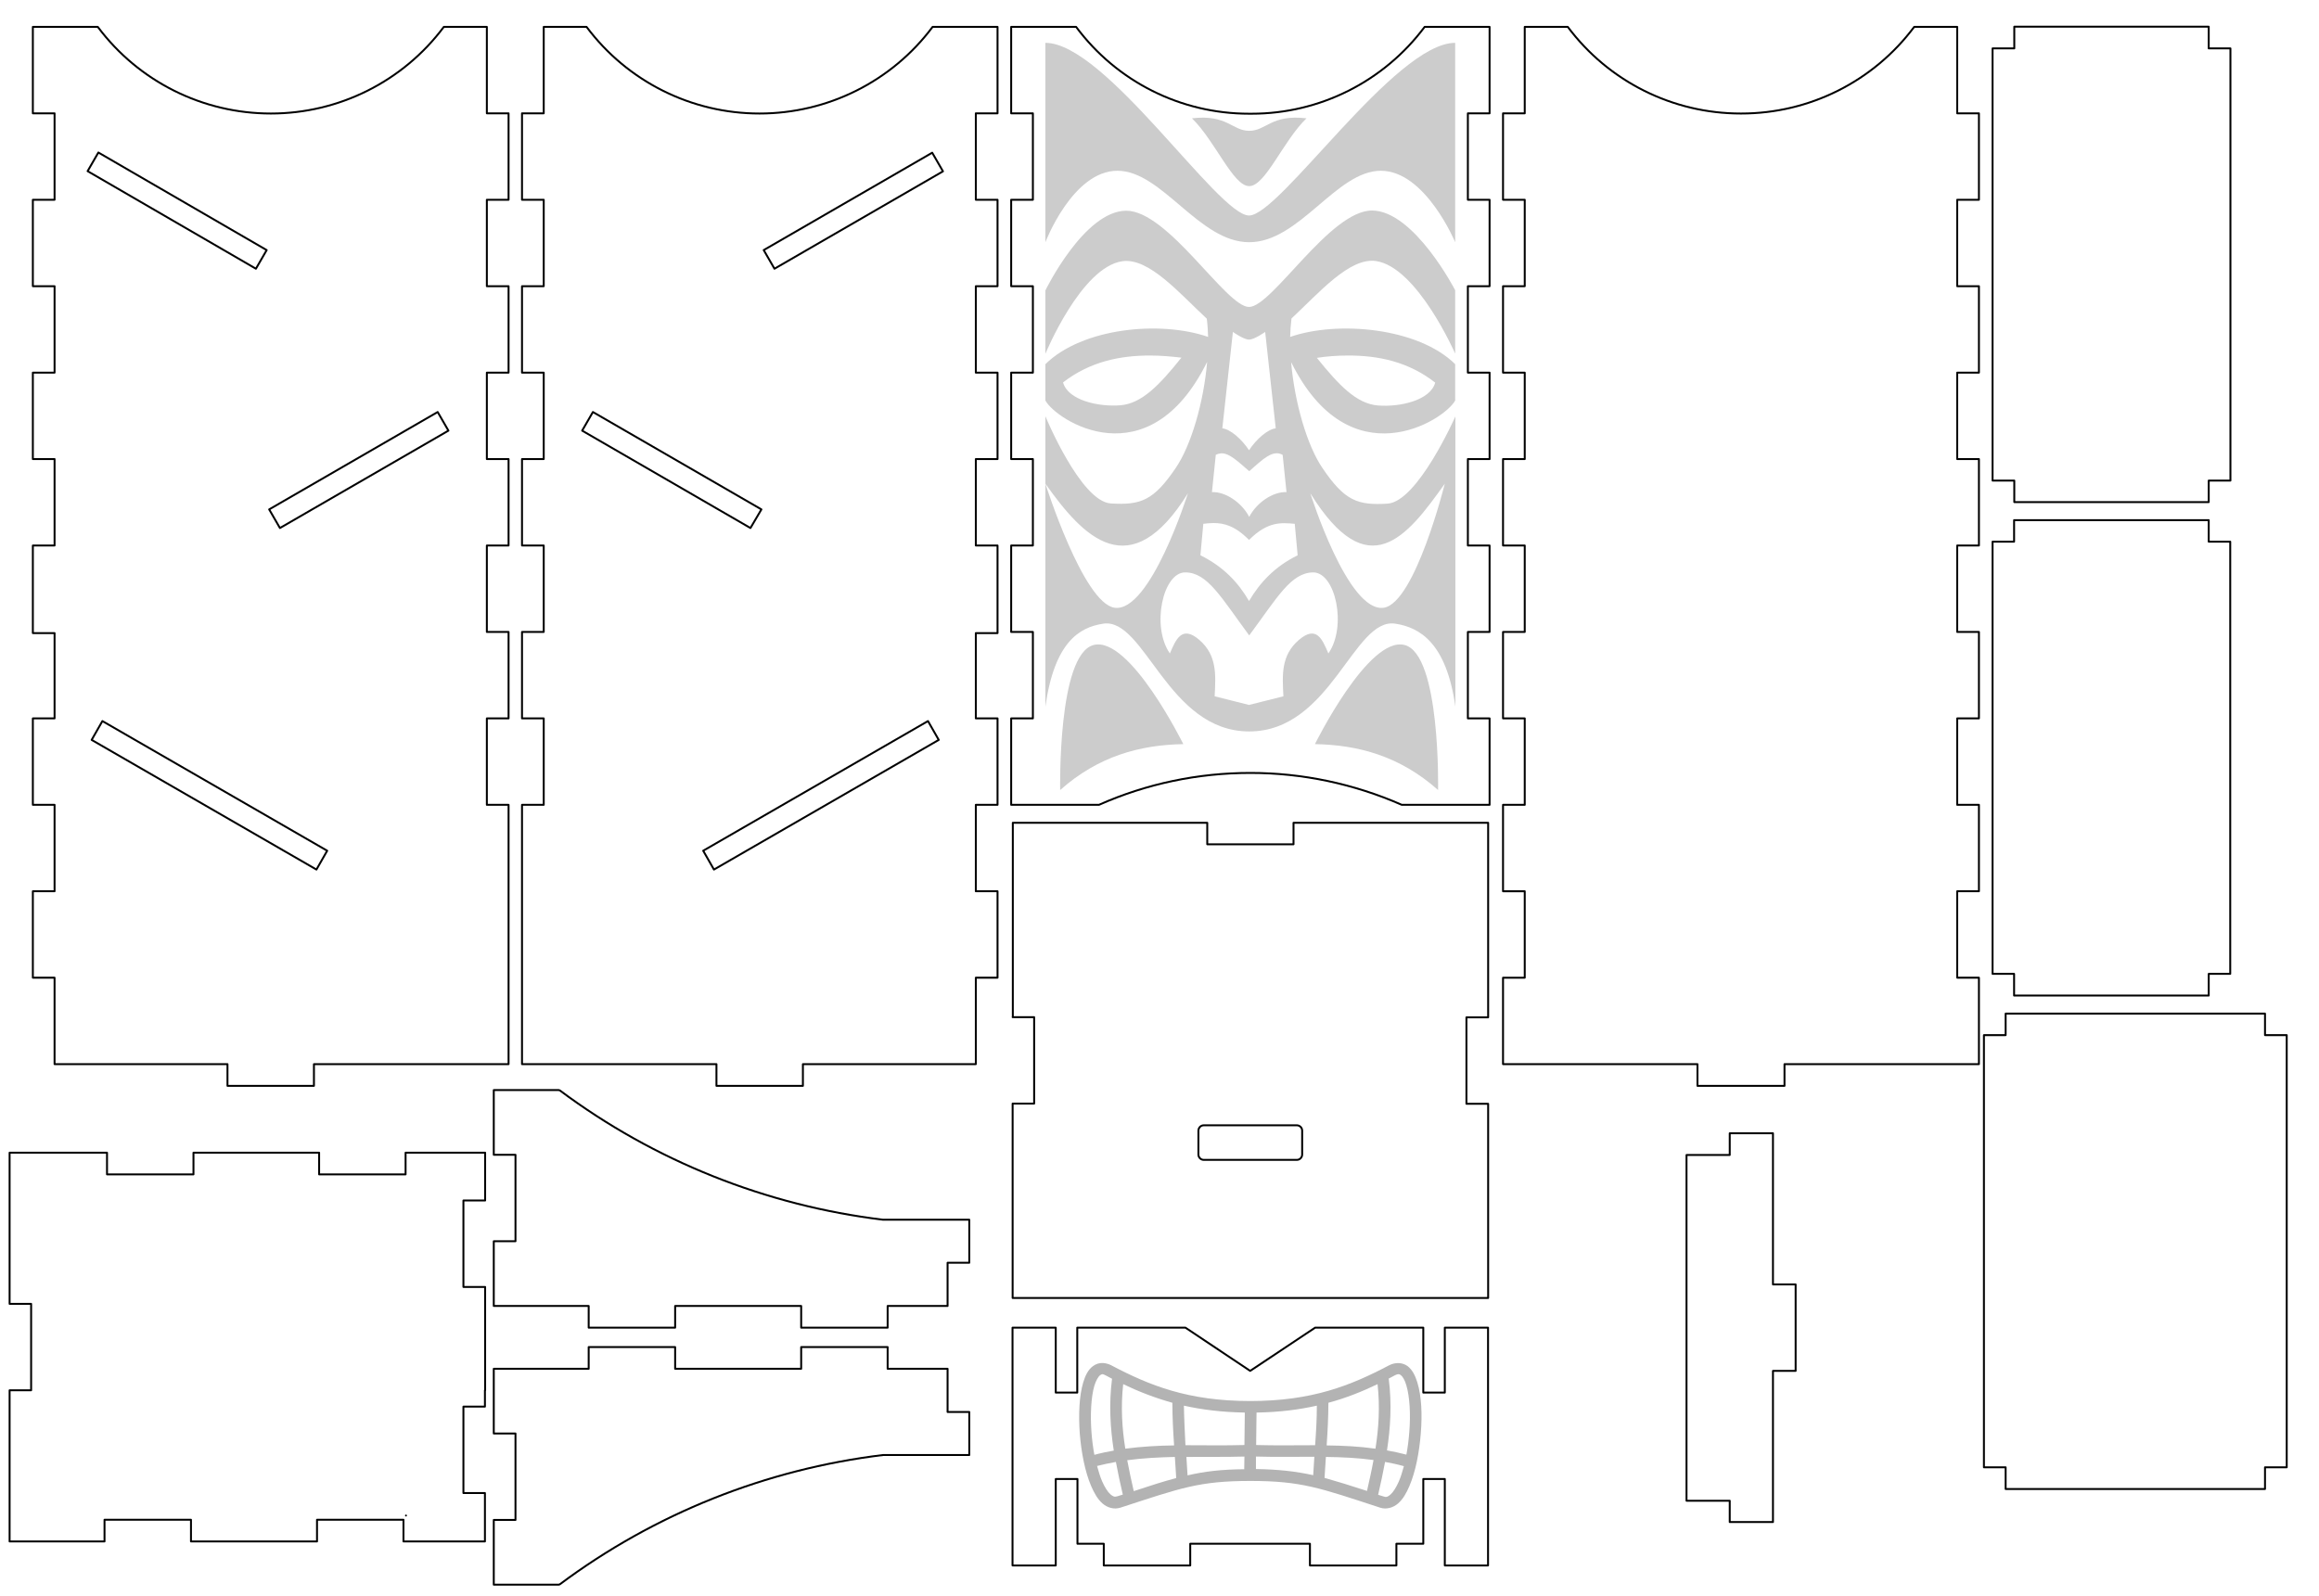 <?xml version="1.0" encoding="utf-8"?>
<!-- Generator: Adobe Illustrator 24.3.0, SVG Export Plug-In . SVG Version: 6.00 Build 0)  -->
<svg version="1.1"
	 id="svg4260" xmlns:cc="http://creativecommons.org/ns#" xmlns:dc="http://purl.org/dc/elements/1.1/" xmlns:inkscape="http://www.inkscape.org/namespaces/inkscape" xmlns:rdf="http://www.w3.org/1999/02/22-rdf-syntax-ns#" xmlns:sodipodi="http://sodipodi.sourceforge.net/DTD/sodipodi-0.dtd" xmlns:svg="http://www.w3.org/2000/svg"
	 xmlns="http://www.w3.org/2000/svg" xmlns:xlink="http://www.w3.org/1999/xlink" x="0px" y="0px" viewBox="0 0 1207 831"
	 style="enable-background:new 0 0 1207 831;" xml:space="preserve">
<style type="text/css">
	.st0{fill:none;stroke:#000000;stroke-linecap:round;stroke-linejoin:round;}
	.st1{fill:none;stroke:#000000;stroke-linecap:round;stroke-linejoin:round;stroke-miterlimit:10;}
	.st2{fill-rule:evenodd;clip-rule:evenodd;fill:#CCCCCC;}
	.st3{fill-rule:evenodd;clip-rule:evenodd;fill:#B3B3B3;}
</style>
<sodipodi:namedview  bordercolor="#666666" borderopacity="1.0" id="namedview4264" inkscape:current-layer="layer1" inkscape:cx="267.94492" inkscape:cy="287.70967" inkscape:document-units="mm" inkscape:pageopacity="0.0" inkscape:pageshadow="2" inkscape:window-height="716" inkscape:window-maximized="1" inkscape:window-width="1366" inkscape:window-x="-8" inkscape:window-y="-8" inkscape:zoom="0.43415836" pagecolor="#ffffff" showgrid="false">
	</sodipodi:namedview>
<path id="path16_3_" inkscape:connector-curvature="0" class="st0" d="M211.3,789L211.3,789"/>
<path class="st0" d="M459.6,635c-61-7.4-119-30.6-168.2-67.3l-0.6-0.2H257v33.7h11.3v45H257v33.7h49.4v11.3h45v-11.3H417l0,11.3h45
	v-11.3h31.2v-22.5h11.3V635H459.6z"/>
<path id="path24" inkscape:connector-curvature="0" class="st1" d="M485.4,14c-21.2,28.4-54.6,45.1-90.1,45.1l0,0
	c-35.4,0-68.8-16.7-90-45.1H283v45h-11.3v45H283v45h-11.3v45H283v45h-11.3v45H283v45h-11.3v45H283v45h-11.3v135h101.2v11.3h45V554
	h90v-45h11.3v-45h-11.3v-45h11.3v-45h-11.3v-44.4h11.3V284h-11.3v-45h11.3v-45h-11.3v-45h11.3v-45h-11.3V59h11.3V14H485.4L485.4,14z
	"/>
<path id="polygon26" class="st1" d="M390.6,274.9L303,224.2l5.6-9.7l87.7,50.7L390.6,274.9z"/>
<path id="polygon28" class="st1" d="M403.1,139.9l-5.6-9.7l87.7-50.7l5.6,9.7L403.1,139.9z"/>
<path id="polygon30" class="st1" d="M371.6,452.7l-5.6-9.8l117-67.5l5.6,9.8L371.6,452.7z"/>
<path id="polygon58" class="st1" d="M900.3,792.4h22.5v-78.7h11.8v-45h-11.8V590h-22.5v11.3h-22.5v180h22.5V792.4z"/>
<path id="polygon62" class="st1" d="M1032.6,763.9h11.3v11.3h135v-11.3h11.3v-225h-11.3v-11.2h-135v11.2h-11.3V763.9z"/>
<path id="polygon66" class="st1" d="M1037.1,250.2h11.3v11.2h101.2v-11.2h11.3v-225h-11.3V13.9h-101.2v11.3h-11.3V250.2z"/>
<path id="polygon70" class="st1" d="M1037.1,507h11.2v11.3h101.3V507h11.2V282h-11.2v-11.2h-101.3V282h-11.2V507z"/>
<path id="path24-7" inkscape:connector-curvature="0" class="st1" d="M50.9,14c21.2,28.4,54.6,45.1,90.1,45.1l0,0
	c35.4,0,68.8-16.7,90-45.1h22.4v45h11.3v45h-11.3v45h11.3v45h-11.3v45h11.3v45h-11.3v45h11.3v45h-11.3v45h11.3v135H163.4v11.3h-45
	V554h-90v-45H17.1v-45h11.3v-45H17.1v-45h11.3v-44.4H17.1V284h11.3v-45H17.1v-45h11.3v-45H17.1v-45h11.3V59H17.1V14H50.9L50.9,14z"
	/>
<path id="polygon26-4" class="st1" d="M145.7,274.9l87.7-50.7l-5.6-9.7l-87.7,50.7L145.7,274.9z"/>
<path id="polygon28-0" class="st1" d="M133.2,139.9l5.6-9.7L51.2,79.4l-5.6,9.7L133.2,139.9z"/>
<path id="polygon30-9" class="st1" d="M164.7,452.7l5.6-9.8l-117-67.5l-5.6,9.8L164.7,452.7z"/>
<g id="g3115" transform="translate(7375.855,-237.854)">
	<path id="polygon40" class="st1" d="M-6848.8,767.4h11.2v45h-11.2v101.2h247.5V812.5h-11.3v-45h11.3V666.2h-101.3v11.2h-44.9v-11.2
		h-101.2v101.2H-6848.8z"/>
	<path id="path42" inkscape:connector-curvature="0" class="st1" d="M-6752.1,826.5c0-1.5,1.2-2.8,2.8-2.8h48.4l0,0
		c1.5,0,2.8,1.2,2.8,2.8v12.4c0,1.5-1.2,2.8-2.8,2.8h-48.4l0,0c-1.5,0-2.8-1.2-2.8-2.8V826.5z"/>
</g>
<path id="path46-4" inkscape:connector-curvature="0" sodipodi:nodetypes="ccccccccccccccccccccccccccccccccccccccccccccccc" class="st1" d="
	M650.7,402.4c-27.1,0-53.9,5.6-78.7,16.6h-45.7v-45h11.3v-45h-11.3v-45h11.3v-45h-11.3v-45h11.3v-45h-11.3v-45h11.3V59h-11.3V14
	h33.8c21.2,28.5,54.5,45.2,90,45.2h0.7h0.7c35.4,0,68.7-16.7,90-45.2h33.8v45H764v45h11.3v45H764v45h11.3v45H764v45h11.3v45H764v45
	h11.3v45h-45.7c-24.8-10.9-51.7-16.6-78.7-16.6H650.7L650.7,402.4z"/>
<path id="path12-8" inkscape:connector-curvature="0" sodipodi:nodetypes="ccccccccccccccccccccccccccccccccccccccccccccccccccccccccccc" class="st0" d="
	M928.8,565.3V554H1030v-45h-11.3v-45h11.3v-45h-11.3v-45h11.3v-45h-11.3v-45h11.3v-45h-11.3v-45h11.3v-45h-11.3v-45h11.3V59h-11.3
	V14h-22.4c-21.2,28.4-54.5,45.1-90,45.1h-0.2H906c-35.4,0-68.8-16.7-90-45.1h-22.4v45h-11.3v45h11.3v45h-11.3v45h11.3v45h-11.3v45
	h11.3v45h-11.3v45h11.3v45h-11.3v45h11.3v45h-11.3v45h101.2v11.3h22.6H928.8z"/>
<path class="st0" d="M459.6,757.5c-61,7.4-119,30.6-168.2,67.3l-0.6,0.2H257v-33.7h11.3v-45H257v-33.7h49.4v-11.3h45v11.3H417
	l0-11.3h45v11.3h31.2v22.5h11.3v22.4H459.6z"/>
<polygon class="st1" points="241.2,777.3 241.2,732.3 252.4,732.3 252.4,723.8 252.5,723.8 252.5,678.8 252.5,678.8 252.5,670 
	241.2,670 241.2,625 252.5,625 252.5,600.1 211.1,600.1 211.1,611.4 166.1,611.4 166.1,600.1 151.2,600.1 106.2,600.1 100.7,600.1 
	100.7,611.4 55.7,611.4 55.7,600.1 5,600.1 5,678.8 16.2,678.8 16.2,723.8 5,723.8 5,802.5 54.4,802.5 54.4,791.2 99.4,791.2 
	99.4,802.5 106.2,802.5 151.2,802.5 165,802.5 165,791.2 210,791.2 210,802.5 252.4,802.5 252.4,777.3 "/>
<polyline class="st1" points="628.3,803.7 681.8,803.7 681.8,815 726.8,815 726.8,803.7 740.8,803.7 740.8,770 752,770 752,815 
	774.5,815 774.5,691.2 752,691.2 752,725 740.8,725 740.8,691.2 684.5,691.2 650.7,713.7 617,691.2 560.7,691.2 560.7,725 
	549.5,725 549.5,691.2 527,691.2 527,815 549.5,815 549.5,770 560.8,770 560.8,803.7 574.5,803.7 574.5,815 619.5,815 619.5,803.7 
	628.3,803.7 "/>
<path id="path3273-5" inkscape:connector-curvature="0" sodipodi:nodetypes="cscccsccsccscccccssccsssccsscccccsccssscscccccscscsscscssccccccsccsccsccsccccccsscscscccscscscscsccsccsss" class="st2" d="
	M615.9,387.4c0,0-27.9-56.5-46.7-51.6s-17.4,75.5-17.4,75.5C571.7,393.6,593.4,387.8,615.9,387.4L615.9,387.4z M684.4,387.4
	c0,0,27.9-56.5,46.7-51.6c18.8,4.9,17.4,75.5,17.4,75.5C728.6,393.6,706.9,387.8,684.4,387.4L684.4,387.4z M586.1,109.7
	c-21.9,0.2-42,41.5-42,41.5v33c0,0,18.5-45,40-48.2c13.8-2,29.6,16.5,44,29.9c0.4,3,0.6,6.2,0.7,9.5c-24.8-8.6-65.4-4.8-84.7,14.2
	v18.9c5.6,10.4,53.7,41.6,84.2-20.1c-1.8,21-8.3,43.5-16.4,55.3c-11.4,16.8-18.1,19.4-33.8,18.4c-15.7-1.1-34-45.4-34-45.4v151.2
	c4.7-33.4,17.5-41.3,30.1-43.2c21.7-3.3,33.4,56.1,76,56.1s54.3-59.5,76-56.1c12.6,1.9,26.6,9.8,31.3,43.2V216.8
	c0,0-19.6,44.4-35.3,45.4c-15.7,1-22.4-1.6-33.8-18.4c-8.1-11.8-14.6-34.3-16.4-55.3c30.5,61.6,79.8,30.4,85.4,20v-18.9
	c-19.2-19-61.1-22.8-85.9-14.2c0.1-3.3,0.3-6.5,0.7-9.6c14.4-13.4,30.2-31.9,44-29.9c21.5,3.2,41.2,48.2,41.2,48.2v-33
	c0,0-21.3-41.3-43.2-41.5s-52.1,50.2-64.1,50.2C638.2,159.9,608,109.6,586.1,109.7L586.1,109.7z M641.7,172.8c0,0,5.6,4,8.4,4
	s8.4-4,8.4-4L664,223c-4.1,0.4-10.1,5.6-13.9,11.4c-3.8-5.8-9.8-11-13.9-11.4L641.7,172.8z M599,185.1c5.3,0,10.7,0.5,15.9,1.1
	c-11.6,14.5-20.7,23.9-31.8,24.8c-11.1,0.9-27.2-2.5-29.8-11.9C567.2,188.3,583,185,599,185.1z M701.3,185.1
	c16-0.1,31.8,3.2,45.7,14.1c-2.6,9.4-18.7,12.8-29.8,11.9c-11.1-0.9-20.2-10.4-31.8-24.8C690.7,185.5,696,185.1,701.3,185.1z
	 M635.7,236c4.2-0.1,8.7,4.3,14.5,9.3c7.1-6.2,12.2-11.4,17.4-8.5l2,19.4c-7-0.3-15.5,5.4-19.4,12.9c-3.9-7.5-12.4-13.2-19.4-12.9
	l2-19.4C633.7,236.3,634.7,236.1,635.7,236z M544.1,251.8c19.8,28,44.1,53.5,74.2,5c0,0-19.6,62.3-38.2,59.6
	C563.8,314,544.1,251.8,544.1,251.8z M752,251.8c0,0-15.5,62.2-31.8,64.6c-18.7,2.7-38.2-59.6-38.2-59.6
	C712.1,305.3,732.2,279.7,752,251.8z M631.6,272.3c5.4,0,11.2,1.4,18.5,8.8c9.8-9.8,16.8-9,23.8-8.4l1.5,16.4
	c-11.8,5.8-19.6,14.1-25.3,23.8c-5.7-9.8-13.5-18-25.3-23.8l1.5-16.4C628.1,272.5,629.8,272.3,631.6,272.3z M616.9,298
	c11.6,0,18.7,13.1,33.3,32.8c14.6-19.7,21.7-32.7,33.3-32.8c11.6,0,17.7,28.1,7.9,42.2c-3.1-7.2-6.1-15-15.4-7s-8.6,18.2-8,29.3
	l-17.9,4.5l-17.9-4.5c0.6-11.1,1.3-21.3-7.9-29.3c-9.2-8-12.3-0.2-15.4,7C599.1,326.1,605.3,297.9,616.9,298z M680,61.6
	c-18.3-2.2-20.9,6.5-29.8,6.5c-8.9,0-11.5-8.7-29.8-6.5c12.2,11.9,21.4,35.3,29.8,35.3C658.6,96.9,667.8,73.4,680,61.6z M581.6,88.9
	c-23.3,0-37.5,37.2-37.5,37.2V22.3c31.3,0,89.9,89.9,106,89.9s76-89.9,107.3-89.9v103.8c0,0-15.5-37.2-38.7-37.2
	c-23.2,0-42.3,37.2-68.5,37.2C624,126.1,604.9,88.9,581.6,88.9z"/>
<path id="path3358-2" inkscape:connector-curvature="0" class="st3" d="M574.1,709.6c-1.9-0.1-3.7,0.5-5.2,1.6
	c-2.6,1.9-4,4.9-5.1,8.5c-2.1,7-2.5,16.7-1.8,26.6c0.8,9.9,2.7,19.8,5.9,27.3c1.6,3.7,3.4,6.9,5.9,9.1c2.5,2.2,6,3.3,9.4,2.2
	c31.3-10.2,40.9-13.9,67.6-13.9c26.7,0,36.3,3.7,67.5,13.9c3.3,1.1,6.9,0,9.4-2.2s4.3-5.3,5.9-9.1c3.2-7.5,5.1-17.4,5.9-27.3
	c0.8-9.9,0.4-19.5-1.8-26.6c-1.1-3.5-2.5-6.5-5.1-8.5c-2.6-1.9-6.3-2.1-9.6-0.4c-19.9,10.5-40,18.6-72.3,18.6s-52.4-8.1-72.3-18.6
	C577.1,710.1,575.5,709.7,574.1,709.6L574.1,709.6z M573.7,715.4c0.4,0,1,0.2,1.9,0.7c1.1,0.6,2.1,1.1,3.2,1.7
	c-1.7,13.3-0.9,25.7,0.9,37.4c-3.4,0.6-6.8,1.3-10.1,2.2c-0.7-3.8-1.2-7.7-1.5-11.6c-0.7-9.4-0.2-18.6,1.5-24.4
	c0.9-2.9,2.1-4.7,2.9-5.4C573,715.7,573.3,715.5,573.7,715.4z M727.9,715.4c0.4,0,0.8,0.2,1.2,0.5c0.9,0.7,2.1,2.5,2.9,5.4
	c1.7,5.7,2.3,15,1.5,24.4c-0.3,3.9-0.8,7.9-1.5,11.6c-3.4-0.9-6.8-1.6-10.1-2.2c1.8-11.7,2.6-24.1,0.9-37.4c1.1-0.6,2.2-1.1,3.2-1.7
	C726.9,715.6,727.4,715.4,727.9,715.4z M584.6,720.6c7.9,3.8,16.3,7.1,25.6,9.7c0,7.5,0.4,14.8,0.9,22.2c-8.4,0.1-16.9,0.6-25.4,1.7
	C584,743.5,583.3,732.4,584.6,720.6L584.6,720.6z M717,720.6c1.3,11.8,0.6,22.9-1.1,33.6c-8.5-1.2-17-1.6-25.4-1.7
	c0.5-7.3,0.9-14.7,0.9-22.2C700.7,727.8,709.1,724.4,717,720.6L717,720.6z M616.2,731.8c9.4,2.1,19.8,3.4,31.7,3.6l-0.2,16.9
	c-10.2,0.3-20.4,0.1-30.7,0.1C616.7,745.5,616.3,738.7,616.2,731.8z M685.4,731.8c0,6.9-0.4,13.7-0.9,20.6
	c-10.3,0-20.5,0.2-30.7-0.1l0.2-16.9C665.8,735.2,676.1,733.9,685.4,731.8z M653.7,758.3c10.2,0.3,20.4,0.1,30.4,0.1
	c-0.2,3.2-0.4,6.4-0.6,9.6c-9.1-2-17.9-3-29.8-3.2L653.7,758.3z M647.7,758.3l-0.1,6.6c-11.8,0.1-20.5,1.1-29.5,3.2
	c-0.2-3.2-0.4-6.4-0.6-9.6C627.5,758.4,637.5,758.6,647.7,758.3L647.7,758.3z M611.5,758.5c0.2,3.7,0.5,7.3,0.7,11
	c-6.5,1.7-13.6,4-22.1,6.8c-1.2-5.3-2.4-10.7-3.4-16.1C594.9,759.1,603.2,758.7,611.5,758.5L611.5,758.5z M690.1,758.5
	c8.3,0.1,16.6,0.5,24.8,1.6c-1,5.5-2.2,10.8-3.4,16.1c-8.6-2.8-15.7-5-22.1-6.8C689.6,765.9,689.9,762.2,690.1,758.5L690.1,758.5z
	 M580.8,761.1c1.1,5.8,2.3,11.5,3.6,17c-1,0.3-1.9,0.6-2.9,0.9c-1.3,0.4-2.1,0.2-3.5-1s-3-3.7-4.4-6.9c-1-2.3-1.8-5-2.6-7.9
	C574.2,762.4,577.5,761.7,580.8,761.1z M720.9,761.1c3.3,0.6,6.6,1.3,9.8,2.2c-0.8,2.9-1.6,5.6-2.6,7.9c-1.4,3.2-3,5.7-4.4,6.9
	s-2.2,1.5-3.5,1c-1-0.3-1.9-0.6-2.9-0.9C718.6,772.6,719.8,766.9,720.9,761.1z"/>
</svg>
